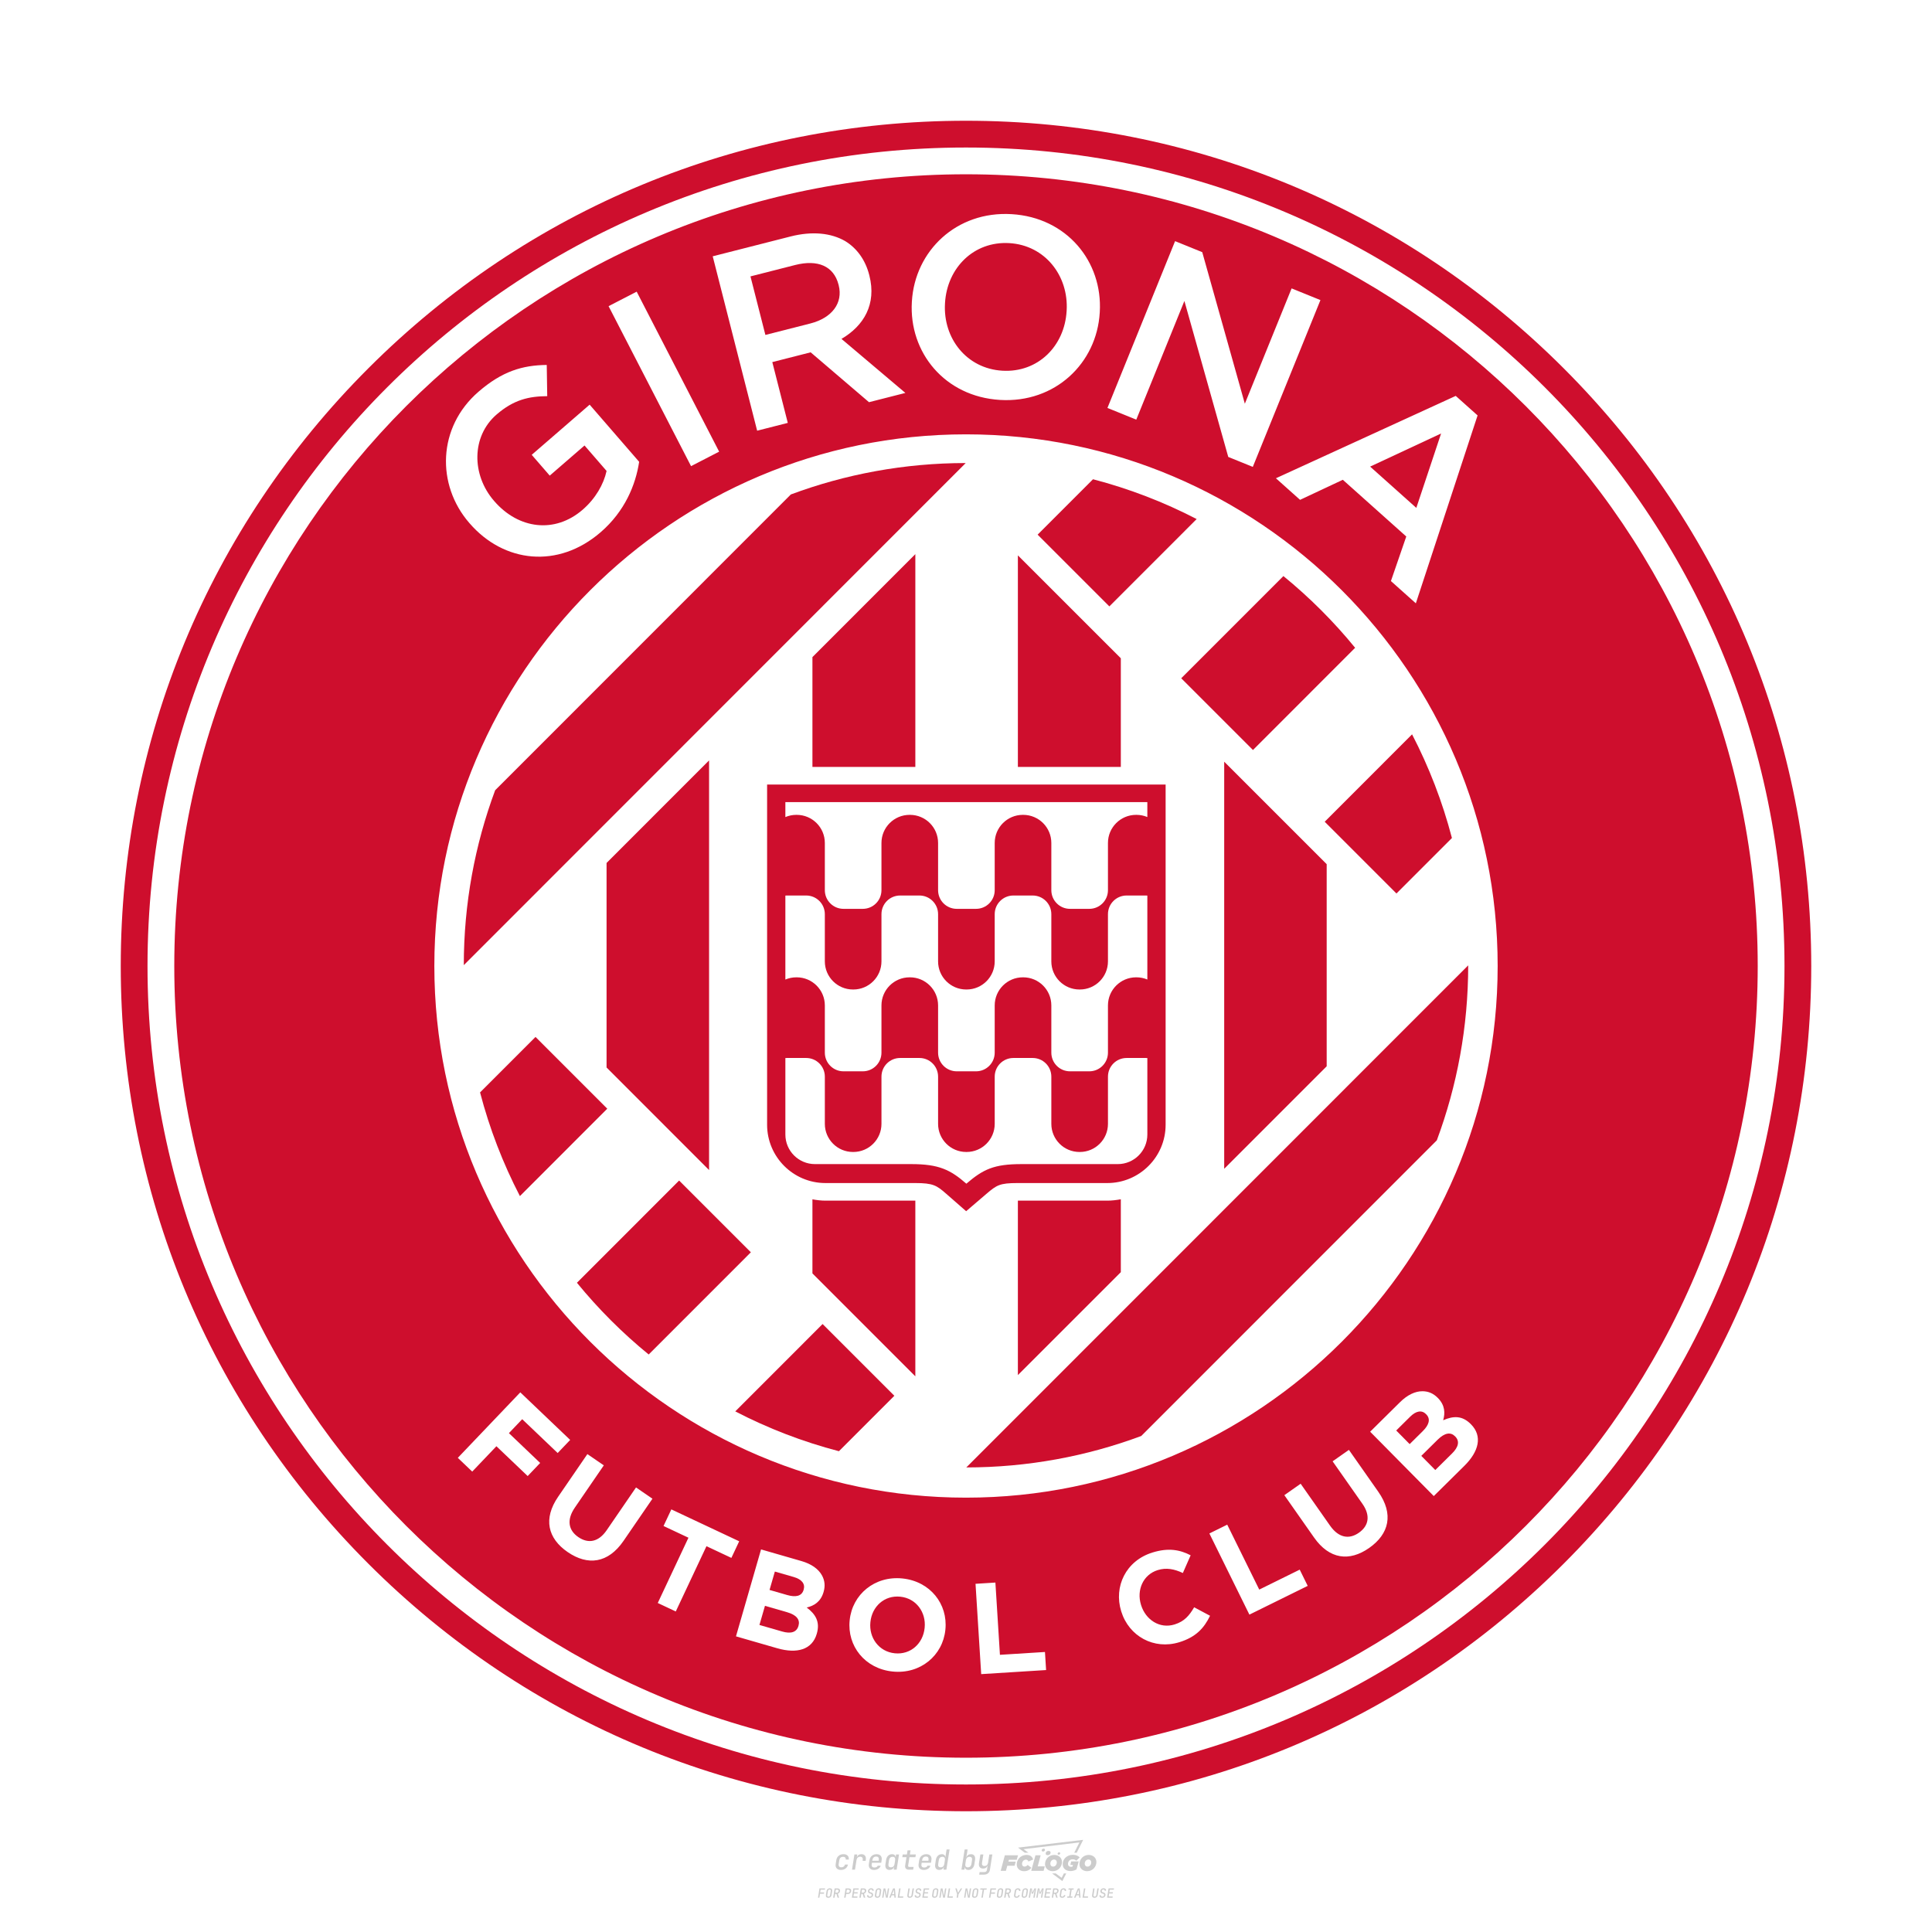 <?xml version="1.0" encoding="UTF-8"?>
<svg id="_图层_1" data-name="图层_1" xmlns="http://www.w3.org/2000/svg" version="1.1" viewBox="0 0 800 800">
  <!-- Generator: Adobe Illustrator 29.1.0, SVG Export Plug-In . SVG Version: 2.1.0 Build 142)  -->
  <path d="M348.219,774.301c-.786,0-1.375-.217-1.768-.652-.393-.435-.528-1.03-.406-1.786l.252-1.648c.122-.755.45-1.35.984-1.785.534-.435,1.194-.652,1.98-.652.755,0,1.329.199,1.722.595.393.397.551.938.475,1.625h-1.236c.03-.359-.055-.637-.257-.836-.202-.198-.498-.297-.887-.297-.42,0-.763.117-1.03.349-.267.233-.435.563-.503.99l-.263,1.659c-.069.435-.006.769.189,1.002.195.233.502.349.921.349.389,0,.715-.099.979-.297.263-.198.436-.48.521-.847h1.236c-.137.687-.467,1.231-.99,1.631-.523.401-1.162.6-1.917.6ZM352.797,774.187l.996-6.294h1.19l-.195,1.19c.336-.87.973-1.304,1.911-1.304.671,0,1.169.208,1.493.624.324.416.429.986.315,1.71l-.069.423h-1.27l.057-.32c.069-.45.011-.795-.171-1.036-.183-.24-.477-.361-.881-.361-.405,0-.74.122-1.007.366-.267.245-.435.588-.503,1.03l-.63,3.971h-1.236ZM361.906,774.301c-.77,0-1.346-.223-1.728-.669s-.515-1.036-.401-1.768l.252-1.648c.084-.488.257-.915.521-1.282s.601-.651,1.013-.852c.412-.202.873-.304,1.385-.304.77,0,1.349.224,1.734.669.385.446.517,1.036.395,1.768l-.172,1.121h-3.845l-.092.526c-.153.954.217,1.431,1.11,1.431.717,0,1.175-.248,1.373-.744h1.225c-.168.534-.503.96-1.007,1.276-.504.317-1.091.475-1.763.475ZM361.231,770.216l-.046.286,2.655-.012.046-.286c.069-.466.013-.822-.166-1.07-.179-.248-.486-.372-.921-.372-.443,0-.795.126-1.059.378-.263.252-.433.611-.509,1.076ZM368.326,774.301c-.633,0-1.103-.212-1.408-.635s-.397-1.001-.274-1.734l.274-1.774c.115-.733.393-1.312.836-1.74.442-.427.98-.641,1.613-.641.465,0,.83.119,1.093.354.263.236.391.557.383.962h.023l.172-1.202h1.236l-.996,6.294h-1.225l.195-1.201h-.023c-.122.412-.351.734-.687.967s-.74.349-1.213.349ZM368.932,773.226c.389,0,.715-.119.978-.355.263-.236.429-.572.498-1.007l.252-1.648c.069-.427.01-.761-.177-1.002-.187-.24-.475-.36-.864-.36-.397,0-.725.118-.984.354-.26.236-.423.572-.492,1.007l-.252,1.648c-.069.443-.013.78.166,1.013.179.233.471.349.876.349ZM376.348,774.187c-.572,0-.994-.157-1.264-.469-.271-.312-.361-.751-.269-1.316l.538-3.387h-1.739l.171-1.122h1.74l.275-1.716h1.236l-.275,1.716h2.472l-.183,1.122h-2.461l-.538,3.387c-.076.442.099.664.526.664h1.717l-.172,1.121h-1.774ZM382.504,774.301c-.77,0-1.346-.223-1.728-.669s-.515-1.036-.401-1.768l.252-1.648c.084-.488.257-.915.521-1.282s.601-.651,1.013-.852c.412-.202.873-.304,1.385-.304.77,0,1.349.224,1.734.669.385.446.517,1.036.395,1.768l-.172,1.121h-3.845l-.092.526c-.153.954.217,1.431,1.11,1.431.717,0,1.175-.248,1.373-.744h1.225c-.168.534-.503.96-1.007,1.276-.504.317-1.091.475-1.763.475ZM381.829,770.216l-.046.286,2.655-.012.046-.286c.069-.466.013-.822-.166-1.07-.179-.248-.486-.372-.921-.372-.443,0-.795.126-1.059.378-.263.252-.433.611-.509,1.076ZM388.924,774.301c-.633,0-1.101-.212-1.402-.635-.301-.423-.395-1.001-.28-1.734l.274-1.774c.115-.733.393-1.312.836-1.74.442-.427.98-.641,1.613-.641.465,0,.83.119,1.093.354.263.236.391.557.383.962h.023l.206-1.465.298-1.796h1.236l-1.327,8.354h-1.225l.195-1.201h-.023c-.122.412-.351.734-.687.967s-.74.349-1.213.349ZM389.531,773.226c.389,0,.715-.119.978-.355.263-.236.429-.572.498-1.007l.252-1.648c.076-.427.019-.761-.172-1.002-.191-.24-.48-.36-.87-.36-.397,0-.725.118-.984.354-.26.236-.423.572-.492,1.007l-.252,1.648c-.076.443-.023.78.16,1.013s.477.349.881.349ZM401.017,774.301c-.473,0-.839-.116-1.099-.349-.26-.233-.385-.555-.378-.967h-.011l-.195,1.201h-1.224l1.327-8.354h1.236l-.286,1.796-.274,1.465h.046c.122-.412.353-.735.692-.967.34-.232.742-.349,1.208-.349.633,0,1.1.214,1.402.641.301.428.395,1.007.281,1.74l-.275,1.774c-.115.733-.395,1.31-.841,1.734-.446.423-.982.635-1.608.635ZM400.766,773.226c.397,0,.723-.116.979-.349.256-.233.422-.571.498-1.013l.252-1.648c.069-.435.011-.77-.171-1.007-.183-.236-.473-.354-.87-.354-.389,0-.715.12-.979.36s-.429.574-.498,1.002l-.252,1.648c-.069.435-.011.771.172,1.007.183.236.473.355.87.355ZM405.469,776.247l.172-1.064h1.934c.641,0,1.007-.302,1.099-.905l.103-.675.206-1.19h-.035c-.122.42-.347.744-.675.973-.328.229-.729.343-1.201.343-.626,0-1.093-.201-1.402-.601s-.41-.944-.303-1.631l.584-3.605h1.236l-.561,3.479c-.061.412,0,.732.183.961s.465.343.847.343c.389,0,.717-.122.984-.366.267-.244.431-.584.492-1.018l.538-3.399h1.236l-1.007,6.409c-.099.603-.37,1.078-.812,1.425-.443.347-1.0.521-1.671.521h-1.946ZM417.787,770.085h3.221l.537-1.855h-5.466l-1.708,6.442h2.147l.586-2.099h3.026l.439-1.708h-3.026l.244-.781ZM424.229,772.916c-.586,0-1.025-.39-1.025-1.123,0-.878.634-1.757,1.611-1.757.488,0,.878.244,1.025.781l1.952-.83c-.293-1.171-1.269-1.903-2.635-1.903-2.782,0-4.148,2.147-4.148,3.904s1.269,2.83,3.075,2.83c1.367,0,2.342-.586,2.977-1.415l-1.513-1.171c-.39.439-.83.683-1.318.683ZM430.915,768.231h-2.147l-1.757,6.442h5.124l.488-1.855h-2.928l1.22-4.587ZM439.748,771.013c0-1.659-1.318-2.928-3.221-2.928-2.196,0-3.807,1.806-3.807,3.807,0,1.659,1.318,2.928,3.221,2.928,2.196,0,3.807-1.806,3.807-3.807ZM434.917,771.696c0-.83.586-1.708,1.513-1.708.781,0,1.171.537,1.171,1.22,0,.83-.586,1.708-1.513,1.708-.781,0-1.171-.537-1.171-1.22ZM443.213,772.233h1.074l-.195.683c-.146.049-.342.098-.586.098-.683,0-1.269-.39-1.269-1.22,0-1.025.732-1.903,1.952-1.903.586,0,1.123.244,1.513.586l1.367-1.367c-.439-.537-1.513-1.074-2.733-1.074-2.587,0-4.295,1.757-4.295,3.855,0,2.05,1.611,2.879,3.221,2.879.927,0,1.855-.293,2.489-.683l.927-3.319h-3.123l-.342,1.464ZM450.777,768.084c-2.196,0-3.807,1.806-3.807,3.807,0,1.659,1.318,2.928,3.221,2.928,2.196,0,3.807-1.806,3.807-3.807,0-1.659-1.318-2.928-3.221-2.928ZM450.338,772.916c-.781,0-1.171-.537-1.171-1.22,0-.83.586-1.708,1.513-1.708.781,0,1.171.537,1.171,1.22,0,.83-.586,1.708-1.513,1.708ZM437.942,767.499c-.049.293.098.488.439.488s.537-.195.634-.488c.049-.244-.098-.488-.439-.488s-.586.244-.634.488ZM432.135,765.498c-.439,0-.732.244-.781.586s.098.586.537.586.732-.244.781-.586c.098-.342-.098-.586-.537-.586ZM433.013,767.303c-.098.537.146.878.83.878.634,0,1.074-.39,1.171-.878s-.146-.878-.83-.878c-.683,0-1.074.39-1.171.878ZM439.602,777.552l-2.44-1.806h-1.513l4.246,3.172,1.611-3.172h-.976l-.927,1.806ZM425.839,767.157l-2.001-1.464,23.132-2.782-2.147,4.246h1.025l2.684-5.319-26.988,3.221,2.782,2.099h1.513ZM338.719,785.785l.609-3.832h2.32l-.084.519h-1.764l-.184,1.145h1.627l-.084.525h-1.617l-.257,1.643h-.567ZM342.97,785.838c-.357,0-.623-.101-.798-.302-.175-.201-.234-.473-.178-.816l.268-1.701c.056-.343.203-.615.441-.816.238-.201.535-.302.892-.302s.623.1.798.299c.175.199.236.471.184.814l-.268,1.706c-.056.343-.204.615-.444.816-.24.201-.538.302-.895.302ZM343.049,785.334c.193,0,.348-.052.467-.158.119-.105.194-.257.226-.457l.268-1.701c.032-.199.005-.352-.079-.457-.084-.105-.222-.158-.415-.158s-.347.052-.465.158c-.117.105-.192.257-.223.457l-.268,1.701c-.032.2-.005.352.079.457s.22.158.409.158ZM344.996,785.785l.609-3.832h1.202c.238,0,.439.046.604.139.165.093.283.223.357.391s.091.366.052.593c-.038.259-.14.484-.304.675-.165.191-.366.321-.604.391l.535,1.643h-.619l-.478-1.575h-.541l-.247,1.575h-.567ZM345.888,783.707h.635c.189,0,.349-.056.48-.168.131-.112.211-.262.239-.451.032-.193,0-.345-.094-.459-.095-.114-.236-.171-.425-.171h-.635l-.2,1.249ZM349.545,785.785l.609-3.832h1.254c.371,0,.651.105.84.315.189.21.255.49.199.84-.038.234-.122.438-.249.611s-.29.307-.488.402c-.198.095-.419.142-.664.142h-.693l-.241,1.522h-.567ZM350.432,783.754h.693c.192,0,.357-.059.493-.176.136-.117.22-.274.252-.47s-.002-.352-.1-.47-.245-.176-.441-.176h-.688l-.21,1.291ZM352.747,785.785l.609-3.832h2.252l-.079.504h-1.695l-.173,1.087h1.512l-.079.499h-1.512l-.194,1.239h1.69l-.079.504h-2.252ZM355.843,785.785l.609-3.832h1.202c.238,0,.439.046.604.139.165.093.283.223.357.391s.091.366.052.593c-.038.259-.14.484-.304.675-.165.191-.366.321-.604.391l.535,1.643h-.619l-.478-1.575h-.541l-.247,1.575h-.567ZM356.736,783.707h.635c.189,0,.349-.056.48-.168.131-.112.211-.262.239-.451.032-.193,0-.345-.094-.459-.095-.114-.236-.171-.425-.171h-.635l-.2,1.249ZM360.132,785.838c-.385,0-.674-.095-.866-.286-.192-.191-.264-.451-.215-.779h.567c-.028.175.011.312.116.412.105.1.266.149.483.149.203,0,.37-.049.501-.147.131-.098.211-.233.239-.404.021-.15.001-.279-.06-.386-.061-.107-.158-.181-.291-.223l-.457-.136c-.266-.08-.462-.217-.588-.409-.126-.192-.17-.42-.131-.682.035-.21.112-.394.231-.551s.273-.28.462-.367.402-.131.64-.131c.35,0,.616.095.798.286.182.191.248.444.2.759h-.567c.028-.168-.003-.3-.092-.396-.089-.096-.23-.144-.422-.144-.189,0-.343.045-.462.134-.119.089-.189.214-.21.375-.025.151-.007.279.052.386s.158.181.294.223l.467.147c.262.081.456.217.58.409.124.193.165.422.123.688-.035.217-.116.406-.241.567-.126.161-.288.286-.485.375-.198.089-.419.134-.664.134ZM363.265,785.838c-.357,0-.623-.101-.798-.302-.175-.201-.234-.473-.178-.816l.268-1.701c.056-.343.203-.615.441-.816.238-.201.535-.302.892-.302s.623.1.798.299c.175.199.236.471.184.814l-.268,1.706c-.056.343-.204.615-.444.816-.24.201-.538.302-.895.302ZM363.344,785.334c.193,0,.348-.052.467-.158.119-.105.194-.257.226-.457l.268-1.701c.032-.199.005-.352-.079-.457-.084-.105-.222-.158-.415-.158s-.347.052-.465.158c-.117.105-.192.257-.223.457l-.268,1.701c-.032.2-.005.352.079.457s.22.158.409.158ZM365.275,785.785l.609-3.832h.709l.619,3.186c.007-.098.017-.217.029-.357.012-.14.027-.285.045-.435.018-.151.037-.289.058-.415l.315-1.979h.525l-.609,3.832h-.709l-.614-3.186c-.007.095-.017.209-.029.344s-.027.276-.045.423c-.018.147-.037.283-.058.409l-.315,2.01h-.53ZM368.225,785.785l1.585-3.832h.745l.373,3.832h-.562l-.073-.971h-1.087l-.388.971h-.593ZM369.385,784.342h.871l-.089-1.102c-.018-.196-.03-.365-.037-.509-.007-.143-.011-.243-.011-.299-.018.056-.052.156-.102.299s-.115.311-.192.504l-.441,1.107ZM371.721,785.785l.609-3.832h.567l-.525,3.312h1.674l-.079.52h-2.247ZM376.678,785.838c-.367,0-.634-.101-.8-.302-.166-.201-.221-.475-.165-.821l.436-2.761h.567l-.436,2.755c-.032.196-.008.35.071.462.079.112.214.168.407.168.193,0,.347-.056.465-.168.117-.112.192-.266.223-.462l.435-2.755h.567l-.436,2.761c-.056.35-.2.625-.433.824-.233.199-.533.299-.9.299ZM379.844,785.838c-.385,0-.674-.095-.866-.286-.192-.191-.264-.451-.215-.779h.567c-.028.175.011.312.116.412.105.1.266.149.483.149.203,0,.37-.049.501-.147.131-.098.211-.233.239-.404.021-.15.001-.279-.06-.386-.061-.107-.158-.181-.291-.223l-.457-.136c-.266-.08-.462-.217-.588-.409-.126-.192-.17-.42-.131-.682.035-.21.112-.394.231-.551s.273-.28.462-.367.402-.131.64-.131c.35,0,.616.095.798.286.182.191.248.444.2.759h-.567c.028-.168-.003-.3-.092-.396-.089-.096-.23-.144-.422-.144-.189,0-.343.045-.462.134-.119.089-.189.214-.21.375-.025.151-.007.279.052.386s.158.181.294.223l.467.147c.262.081.456.217.58.409.124.193.165.422.123.688-.035.217-.116.406-.241.567-.126.161-.288.286-.485.375-.198.089-.419.134-.664.134ZM381.906,785.785l.609-3.832h2.252l-.079.504h-1.695l-.173,1.087h1.512l-.079.499h-1.512l-.194,1.239h1.69l-.079.504h-2.252ZM386.943,785.838c-.357,0-.623-.101-.798-.302-.175-.201-.234-.473-.178-.816l.268-1.701c.056-.343.203-.615.441-.816.238-.201.535-.302.892-.302s.623.1.798.299c.175.199.236.471.184.814l-.268,1.706c-.056.343-.204.615-.444.816-.24.201-.538.302-.895.302ZM387.021,785.334c.193,0,.348-.052.467-.158.119-.105.194-.257.226-.457l.268-1.701c.032-.199.005-.352-.079-.457-.084-.105-.222-.158-.415-.158s-.347.052-.465.158c-.117.105-.192.257-.223.457l-.268,1.701c-.032.2-.005.352.079.457s.22.158.409.158ZM388.953,785.785l.609-3.832h.709l.619,3.186c.007-.098.017-.217.029-.357.012-.14.027-.285.045-.435.018-.151.037-.289.058-.415l.315-1.979h.525l-.609,3.832h-.709l-.614-3.186c-.007.095-.017.209-.029.344s-.027.276-.045.423c-.018.147-.037.283-.058.409l-.315,2.01h-.53ZM392.249,785.785l.609-3.832h.567l-.525,3.312h1.674l-.079.52h-2.247ZM396.117,785.785l.22-1.412-.751-2.42h.577l.446,1.449c.028.095.05.184.066.268.016.084.025.147.029.189.018-.042.046-.105.087-.189.04-.084.088-.173.144-.268l.898-1.449h.598l-1.528,2.42-.22,1.412h-.567ZM399.217,785.785l.609-3.832h.709l.619,3.186c.007-.098.017-.217.029-.357.012-.14.027-.285.044-.435.018-.151.037-.289.058-.415l.315-1.979h.525l-.609,3.832h-.709l-.614-3.186c-.007.095-.017.209-.029.344s-.027.276-.045.423c-.018.147-.037.283-.058.409l-.315,2.01h-.53ZM403.505,785.838c-.357,0-.623-.101-.798-.302-.175-.201-.234-.473-.178-.816l.268-1.701c.056-.343.203-.615.441-.816.238-.201.535-.302.892-.302.357,0,.623.1.798.299.175.199.236.471.184.814l-.268,1.706c-.056.343-.204.615-.444.816-.239.201-.538.302-.895.302ZM403.584,785.334c.193,0,.348-.052.467-.158.119-.105.194-.257.226-.457l.268-1.701c.032-.199.005-.352-.079-.457-.084-.105-.222-.158-.415-.158-.193,0-.347.052-.465.158-.117.105-.191.257-.223.457l-.268,1.701c-.032.2-.005.352.079.457.084.105.22.158.409.158ZM406.381,785.785l.525-3.312h-1.023l.084-.519h2.619l-.084.519h-1.029l-.525,3.312h-.567ZM409.518,785.785l.609-3.832h2.32l-.084.519h-1.764l-.184,1.145h1.627l-.084.525h-1.617l-.257,1.643h-.567ZM413.769,785.838c-.357,0-.623-.101-.798-.302-.175-.201-.234-.473-.178-.816l.268-1.701c.056-.343.203-.615.441-.816.238-.201.535-.302.892-.302.357,0,.623.1.798.299.175.199.236.471.184.814l-.268,1.706c-.056.343-.204.615-.444.816-.239.201-.538.302-.895.302ZM413.848,785.334c.193,0,.348-.052.467-.158.119-.105.194-.257.226-.457l.268-1.701c.032-.199.005-.352-.079-.457-.084-.105-.222-.158-.415-.158-.193,0-.347.052-.465.158-.117.105-.191.257-.223.457l-.268,1.701c-.032.2-.005.352.079.457.084.105.22.158.409.158ZM415.795,785.785l.609-3.832h1.202c.238,0,.439.046.604.139.164.093.283.223.357.391s.091.366.053.593c-.039.259-.14.484-.304.675-.165.191-.366.321-.604.391l.535,1.643h-.619l-.478-1.575h-.541l-.247,1.575h-.567ZM416.688,783.707h.635c.189,0,.349-.056.48-.168.131-.112.211-.262.239-.451.032-.193,0-.345-.095-.459-.094-.114-.236-.171-.425-.171h-.635l-.199,1.249ZM420.905,785.838c-.36,0-.631-.101-.811-.302-.18-.201-.242-.473-.186-.816l.268-1.701c.056-.346.206-.619.449-.819s.545-.299.906-.299c.357,0,.625.101.806.302.18.201.242.473.186.816h-.567c.031-.199.003-.352-.087-.457-.089-.105-.228-.158-.417-.158-.193,0-.351.052-.475.158-.124.105-.202.255-.234.451l-.268,1.706c-.032.2-.003.352.087.457.089.105.23.158.423.158s.35-.052.472-.158.199-.257.231-.457h.567c-.035.228-.115.425-.239.593s-.281.298-.47.388c-.189.091-.402.136-.64.136ZM424.034,785.838c-.357,0-.623-.101-.798-.302-.175-.201-.234-.473-.178-.816l.268-1.701c.056-.343.203-.615.441-.816.238-.201.535-.302.892-.302.357,0,.623.1.798.299.175.199.236.471.184.814l-.268,1.706c-.056.343-.204.615-.444.816-.239.201-.538.302-.895.302ZM424.112,785.334c.193,0,.348-.052.467-.158.119-.105.194-.257.226-.457l.268-1.701c.032-.199.005-.352-.079-.457-.084-.105-.222-.158-.415-.158-.193,0-.347.052-.465.158-.117.105-.191.257-.223.457l-.268,1.701c-.032.2-.005.352.079.457.084.105.22.158.409.158ZM425.965,785.785l.609-3.832h.687l.184,1.228c.021.119.037.23.047.333.011.103.019.183.026.239.018-.056.047-.136.089-.241.042-.105.091-.217.147-.336l.567-1.223h.709l-.609,3.832h-.535l.204-1.291c.025-.168.058-.352.1-.554.042-.201.087-.404.136-.609s.096-.4.142-.585c.045-.185.087-.348.126-.488l-.855,1.863h-.551l-.283-1.863c-.004.136-.011.295-.021.475s-.024.372-.039.575c-.016.203-.035.407-.058.611-.023.205-.048.396-.076.575l-.205,1.291h-.54ZM429.115,785.785l.609-3.832h.687l.184,1.228c.021.119.037.23.047.333.011.103.019.183.026.239.018-.056.047-.136.089-.241.042-.105.091-.217.147-.336l.567-1.223h.709l-.609,3.832h-.535l.204-1.291c.025-.168.058-.352.1-.554.042-.201.087-.404.136-.609s.096-.4.142-.585c.045-.185.087-.348.126-.488l-.855,1.863h-.551l-.283-1.863c-.004.136-.011.295-.021.475s-.024.372-.039.575c-.016.203-.035.407-.058.611-.023.205-.048.396-.076.575l-.205,1.291h-.54ZM432.411,785.785l.609-3.832h2.252l-.079.504h-1.696l-.173,1.087h1.512l-.079.499h-1.512l-.194,1.239h1.69l-.079.504h-2.252ZM435.507,785.785l.609-3.832h1.202c.238,0,.439.046.604.139.164.093.283.223.357.391s.091.366.053.593c-.039.259-.14.484-.304.675-.165.191-.366.321-.604.391l.535,1.643h-.619l-.478-1.575h-.541l-.247,1.575h-.567ZM436.4,783.707h.635c.189,0,.349-.056.48-.168.131-.112.211-.262.239-.451.032-.193,0-.345-.095-.459-.094-.114-.236-.171-.425-.171h-.635l-.199,1.249ZM439.801,785.838c-.36,0-.631-.101-.811-.302-.18-.201-.242-.473-.186-.816l.268-1.701c.056-.346.206-.619.449-.819s.545-.299.906-.299c.357,0,.625.101.806.302.18.201.242.473.186.816h-.567c.031-.199.003-.352-.087-.457-.089-.105-.228-.158-.417-.158-.193,0-.351.052-.475.158-.124.105-.202.255-.234.451l-.268,1.706c-.032.2-.003.352.087.457.089.105.23.158.423.158s.35-.052.472-.158.199-.257.231-.457h.567c-.035.228-.115.425-.239.593s-.281.298-.47.388c-.189.091-.402.136-.64.136ZM441.879,785.785l.079-.504h.777l.446-2.824h-.777l.084-.504h2.126l-.084.504h-.777l-.446,2.824h.777l-.079.504h-2.126ZM444.74,785.785l1.585-3.832h.745l.373,3.832h-.562l-.073-.971h-1.087l-.388.971h-.593ZM445.9,784.342h.871l-.089-1.102c-.017-.196-.03-.365-.037-.509-.007-.143-.01-.243-.01-.299-.018.056-.052.156-.102.299s-.115.311-.192.504l-.441,1.107ZM448.235,785.785l.609-3.832h.567l-.525,3.312h1.674l-.079.52h-2.247ZM453.193,785.838c-.368,0-.634-.101-.8-.302-.166-.201-.221-.475-.165-.821l.436-2.761h.567l-.436,2.755c-.032.196-.008.35.071.462.079.112.214.168.407.168s.347-.056.465-.168c.117-.112.192-.266.223-.462l.436-2.755h.567l-.436,2.761c-.056.35-.2.625-.433.824-.233.199-.533.299-.9.299ZM456.358,785.838c-.385,0-.674-.095-.866-.286-.193-.191-.264-.451-.215-.779h.567c-.028.175.011.312.115.412.105.1.266.149.483.149.203,0,.37-.049.501-.147s.211-.233.239-.404c.021-.15.001-.279-.06-.386s-.158-.181-.291-.223l-.457-.136c-.266-.08-.462-.217-.588-.409-.126-.192-.17-.42-.131-.682.035-.21.112-.394.231-.551s.273-.28.462-.367c.189-.087.402-.131.64-.131.35,0,.616.095.798.286.182.191.248.444.199.759h-.567c.028-.168-.003-.3-.092-.396-.089-.096-.23-.144-.423-.144-.189,0-.343.045-.462.134-.119.089-.189.214-.21.375-.025.151-.007.279.052.386s.158.181.294.223l.467.147c.262.081.456.217.58.409.124.193.165.422.124.688-.035.217-.116.406-.241.567-.126.161-.288.286-.485.375-.198.089-.419.134-.664.134ZM458.421,785.785l.609-3.832h2.252l-.079.504h-1.696l-.173,1.087h1.512l-.079.499h-1.512l-.194,1.239h1.69l-.079.504h-2.252Z" style="fill: #ccc;"/>
  <g>
    <g>
      <path d="M400,61.082c187.179,0,338.918,151.739,338.918,338.918s-151.738,338.918-338.918,338.918S61.083,587.179,61.083,400,212.821,61.082,400,61.082M400,50c-93.488,0-181.381,36.406-247.487,102.513-66.106,66.106-102.513,153.999-102.513,247.487s36.407,181.381,102.513,247.487c66.106,66.106,153.999,102.513,247.487,102.513s181.381-36.406,247.488-102.513c66.106-66.106,102.513-153.999,102.513-247.487s-36.406-181.381-102.513-247.487c-66.106-66.106-153.999-102.513-247.488-102.513h0Z" style="fill: #ce0e2d;"/>
      <g>
        <path d="M415.021,153.501c14.772.881,25.778-10.193,26.64-24.647l.016-.213c.86-14.452-8.945-27.089-23.717-27.97-14.77-.881-25.782,10.3-26.646,24.752l-.011.213c-.862,14.453,8.949,26.983,23.719,27.864Z" style="fill: #ce0e2d;"/>
        <g>
          <path d="M399.999,72.165c-181.058,0-327.834,146.777-327.834,327.835s146.776,327.836,327.834,327.836,327.836-146.777,327.836-327.836S581.059,72.165,399.999,72.165ZM611.838,172.016l-25.566,77.807-10.32-9.222,6.355-18.451-26.273-23.481-17.704,8.307-10.001-8.938,74.46-34.108,9.05,8.087ZM486.576,99.852l11.249,4.561,17.637,62.76,19.365-47.755,11.939,4.84-28.006,69.07-10.164-4.122-18.164-64.581-19.921,49.138-11.941-4.842,28.006-69.068ZM377.593,124.819c1.248-20.936,18.45-37.507,41.298-36.144,22.848,1.363,37.755,19.637,36.504,40.572l-.013.213c-1.248,20.935-18.447,37.506-41.296,36.143-22.846-1.363-37.755-19.636-36.506-40.572l.013-.212ZM327.308,97.926c9.079-2.313,16.88-1.445,22.679,1.912,4.816,2.948,8.351,7.761,9.954,14.054l.051.206c3.023,11.864-2.282,20.796-11.553,26.233l26.463,22.371-15.062,3.837-24.157-20.65-15.886,4.048,6.413,25.172-12.689,3.232-18.398-72.214,32.186-8.2ZM263.637,120.775l34.146,66.247-11.637,6-34.146-66.246,11.637-6.001ZM198.122,162.223c9.818-8.504,18.224-10.996,28.272-11.106l.203,12.922c-7.551.062-13.839,1.423-21,7.627-10.383,8.993-10.394,24.919-1.054,35.703l.141.161c10.037,11.589,25.072,13.497,36.58,3.529,5.314-4.601,8.677-10.473,9.909-16.047l-9.134-10.543-14.404,12.478-7.46-8.611,23.983-20.773,20.497,23.661c-1.442,9.559-5.924,20.484-15.904,29.128-17.626,15.266-40.09,12.749-54.309-3.668l-.141-.162c-13.662-15.774-13.162-39.59,3.82-54.298ZM218.499,611.201l-12.944-12.346-10.016,10.5-5.968-5.692,25.874-27.122,20.653,19.701-5.176,5.425-14.683-14.009-5.508,5.774,12.941,12.346-5.173,5.425ZM258.204,638.026c-6.421,9.364-14.826,10.352-23.13,4.66-8.302-5.695-10.202-13.814-3.963-22.912l12.113-17.666,6.801,4.664-11.99,17.489c-3.452,5.034-2.722,9.366,1.429,12.212,4.151,2.849,8.395,2.056,11.756-2.846l12.144-17.709,6.801,4.664-11.961,17.444ZM292.534,640.24l-12.709,27.032-7.46-3.508,12.709-27.03-10.32-4.851,3.235-6.88,28.095,13.211-3.235,6.878-10.316-4.851ZM341.046,659.134l-.029.102c-1.172,4.064-3.986,5.704-6.973,6.402,3.707,2.797,5.58,5.955,4.186,10.79l-.031.103c-1.898,6.583-8.194,8.329-16.32,5.988l-17.128-4.94,10.385-36,16.715,4.822c4.113,1.186,7.029,3.252,8.491,5.903,1.17,2.119,1.416,4.363.703,6.831ZM391.465,674.794l-.011.107c-1.083,10.595-10.331,18.418-21.832,17.242-11.501-1.176-18.876-10.593-17.793-21.188l.013-.107c1.081-10.597,10.329-18.418,21.83-17.243,11.501,1.176,18.878,10.593,17.793,21.188ZM406.293,693.221l-2.347-37.401,8.228-.516,1.878,29.92,18.648-1.17.469,7.479-26.876,1.688ZM488.36,679.995c-10.539,3.265-20.886-2.443-24.07-12.724l-.031-.103c-3.155-10.177,1.934-20.892,12.932-24.3,6.75-2.094,11.488-1.095,15.828,1.148l-3.222,7.334c-3.539-1.651-6.828-2.313-10.409-1.204-6.035,1.871-8.829,8.231-6.926,14.369l.031.103c1.902,6.137,7.732,9.937,13.87,8.036,4.09-1.268,6.091-3.683,8.112-7.112l6.582,3.512c-2.463,5.08-5.794,8.803-12.698,10.942ZM517.348,668.582l-16.567-33.609,7.393-3.644,13.254,26.886,16.757-8.261,3.311,6.723-24.148,11.905ZM566.961,640.963c-8.239,5.779-16.507,4.713-22.842-4.314l-12.298-17.53,6.75-4.735,12.175,17.355c3.503,4.995,7.817,5.829,11.937,2.939,4.12-2.889,4.865-7.14,1.451-12.005l-12.327-17.574,6.747-4.735,12.146,17.311c6.515,9.291,4.499,17.506-3.74,23.288ZM606.372,606.956l-12.676,12.535-26.349-26.65,12.374-12.232c3.046-3.011,6.27-4.546,9.297-4.529,2.425.014,4.501.896,6.308,2.725l.076.075c2.974,3.008,3.03,6.264,2.182,9.212,4.251-1.869,7.922-1.962,11.463,1.617l.074.077c4.818,4.873,3.267,11.223-2.749,17.17ZM399.999,620.148c-121.391,0-220.146-98.759-220.146-220.149s98.755-220.147,220.146-220.147,220.15,98.757,220.15,220.147-98.759,220.149-220.15,220.149Z" style="fill: #ce0e2d;"/>
          <path d="M328.665,653l-7.815-2.253-2.197,7.611,7.303,2.106c3.497,1.008,6.033.516,6.806-2.159l.029-.102c.683-2.366-.784-4.237-4.126-5.202Z" style="fill: #ce0e2d;"/>
          <path d="M590.555,585.63l-.074-.076c-1.73-1.751-4.082-1.387-6.556,1.06l-5.785,5.722,5.569,5.635,5.408-5.345c2.588-2.559,3.398-5.015,1.438-6.995Z" style="fill: #ce0e2d;"/>
          <path d="M602.505,594.746c-1.768-1.791-4.193-1.578-7.199,1.397l-6.779,6.701,5.796,5.862,6.966-6.888c2.59-2.559,3.247-5.017,1.291-6.997l-.076-.075Z" style="fill: #ce0e2d;"/>
          <path d="M325.91,667.58l-9.155-2.64-2.286,7.92,9.411,2.714c3.499,1.009,5.964.382,6.734-2.292l.029-.102c.699-2.417-.672-4.428-4.734-5.6Z" style="fill: #ce0e2d;"/>
          <path d="M372.794,661.156c-6.605-.676-11.718,4.073-12.372,10.463l-.011.106c-.652,6.39,3.488,12.193,10.092,12.868,6.6.675,11.713-4.073,12.365-10.463l.013-.107c.654-6.39-3.488-12.192-10.088-12.868Z" style="fill: #ce0e2d;"/>
        </g>
        <path d="M335.5,133.959c9.079-2.312,13.645-8.529,11.78-15.855l-.051-.206c-1.974-7.737-8.621-10.548-18.008-8.156l-18.468,4.706,6.178,24.243,18.568-4.731Z" style="fill: #ce0e2d;"/>
        <polygon points="596.727 179.498 567.339 193.209 586.467 210.306 596.727 179.498" style="fill: #ce0e2d;"/>
      </g>
    </g>
    <g>
      <path d="M192.049,399.644l207.831-207.907c-25.471.014-49.866,4.616-72.416,13.01l-122.433,122.482c-8.384,22.551-12.977,46.946-12.982,72.415Z" style="fill: #ce0e2d;"/>
      <path d="M472.555,594.618l122.399-122.434c8.393-22.561,12.992-46.969,12.997-72.452l-207.822,207.903c25.475-.015,49.873-4.62,72.426-13.018Z" style="fill: #ce0e2d;"/>
      <g>
        <path d="M459.361,251.095l36.151-36.166c-13.51-6.998-27.883-12.56-42.92-16.479l-22.934,22.941,29.703,29.704Z" style="fill: #ce0e2d;"/>
        <path d="M221.745,429.375l-22.963,22.971c3.926,15.041,9.495,29.417,16.501,42.929l36.173-36.188-29.711-29.712Z" style="fill: #ce0e2d;"/>
      </g>
      <g>
        <path d="M518.825,310.56l42.307-42.322c-8.878-10.87-18.833-20.823-29.704-29.7l-42.306,42.319,29.703,29.704Z" style="fill: #ce0e2d;"/>
        <path d="M281.206,488.837l-42.314,42.327c8.882,10.871,18.842,20.824,29.718,29.701l42.304-42.319-29.708-29.709Z" style="fill: #ce0e2d;"/>
      </g>
      <g>
        <path d="M578.242,369.979l22.969-22.976c-3.927-15.04-9.497-29.414-16.504-42.924l-36.176,36.188,29.711,29.712Z" style="fill: #ce0e2d;"/>
        <path d="M340.62,548.252l-36.163,36.175c13.51,7.001,27.884,12.566,42.922,16.487l22.947-22.954-29.707-29.708Z" style="fill: #ce0e2d;"/>
      </g>
    </g>
    <g>
      <polygon points="251.164 357.332 251.164 442.028 293.613 484.487 293.613 314.873 251.164 357.332" style="fill: #ce0e2d;"/>
      <polygon points="549.352 441.522 549.352 357.838 506.916 315.401 506.916 483.968 549.352 441.522" style="fill: #ce0e2d;"/>
      <g>
        <polygon points="379.022 317.572 379.022 229.462 336.411 272.085 336.411 317.572 379.022 317.572" style="fill: #ce0e2d;"/>
        <path d="M378.943,497.161h-37.154c-1.842,0-3.624-.238-5.379-.544v30.667l42.611,42.624v-72.746c-.034,0-.045-.001-.078-.001Z" style="fill: #ce0e2d;"/>
      </g>
      <g>
        <polygon points="464.107 317.572 464.107 272.576 421.483 229.963 421.483 317.572 464.107 317.572" style="fill: #ce0e2d;"/>
        <path d="M458.512,497.161h-37.029v72.23l42.624-42.611v-30.185c-1.824.33-3.68.566-5.595.566Z" style="fill: #ce0e2d;"/>
      </g>
    </g>
    <path d="M469.909,324.858h-152.268v140.87c0,13.315,10.833,24.148,24.148,24.148h37.154c7.454,0,8.911.984,12.813,4.396l8.302,7.263,8.38-7.171c4.244-3.631,5.527-4.487,12.92-4.487h37.154c13.315,0,24.148-10.833,24.148-24.148v-140.87h-12.751ZM475.093,469.785c0,6.761-5.483,12.245-12.244,12.245h-39.915c-11.392,0-15.837,2.165-22.784,8.111-6.592-5.766-11.393-8.111-22.784-8.111h-39.915c-6.762,0-12.245-5.483-12.245-12.245v-31.666c.206-.017.412-.031.622-.031h7.994c4.267,0,7.726,3.459,7.726,7.726v19.549c0,6.431,5.214,11.645,11.645,11.645h.157c6.431,0,11.645-5.214,11.645-11.645v-19.549c0-4.267,3.459-7.726,7.726-7.726h7.994c4.267,0,7.726,3.459,7.726,7.726v19.549c0,6.431,5.214,11.645,11.645,11.645h.157c6.431,0,11.645-5.214,11.645-11.645v-19.549c0-4.267,3.459-7.726,7.726-7.726h7.994c4.267,0,7.726,3.459,7.726,7.726v19.549c0,6.431,5.214,11.645,11.645,11.645h.157c6.431,0,11.645-5.214,11.645-11.645v-19.549c0-4.267,3.459-7.726,7.726-7.726h7.994c.199,0,.395.015.59.03v31.667ZM475.093,405.596c-1.387-.583-2.91-.906-4.509-.906h-.157c-6.431,0-11.645,5.214-11.645,11.645v19.549c0,4.267-3.459,7.726-7.726,7.726h-7.994c-4.267,0-7.726-3.459-7.726-7.726v-19.549c0-6.431-5.214-11.645-11.645-11.645h-.157c-6.431,0-11.645,5.214-11.645,11.645v19.549c0,4.267-3.459,7.726-7.726,7.726h-7.994c-4.267,0-7.726-3.459-7.726-7.726v-19.549c0-6.431-5.214-11.645-11.645-11.645h-.157c-6.431,0-11.645,5.214-11.645,11.645v19.549c0,4.267-3.459,7.726-7.726,7.726h-7.994c-4.267,0-7.726-3.459-7.726-7.726v-19.549c0-6.431-5.214-11.645-11.645-11.645h-.157c-1.611,0-3.146.328-4.541.919v-34.766c.206-.017.412-.031.622-.031h7.994c4.267,0,7.726,3.459,7.726,7.726v19.549c0,6.431,5.214,11.645,11.645,11.645h.157c6.431,0,11.645-5.214,11.645-11.645v-19.549c0-4.267,3.459-7.726,7.726-7.726h7.994c4.267,0,7.726,3.459,7.726,7.726v19.549c0,6.431,5.214,11.645,11.645,11.645h.157c6.431,0,11.645-5.214,11.645-11.645v-19.549c0-4.267,3.459-7.726,7.726-7.726h7.994c4.267,0,7.726,3.459,7.726,7.726v19.549c0,6.431,5.214,11.645,11.645,11.645h.157c6.431,0,11.645-5.214,11.645-11.645v-19.549c0-4.267,3.459-7.726,7.726-7.726h7.994c.199,0,.395.015.59.03v34.754ZM475.093,338.32c-1.387-.583-2.91-.906-4.509-.906h-.157c-6.431,0-11.645,5.214-11.645,11.645v19.549c0,4.267-3.459,7.726-7.726,7.726h-7.994c-4.267,0-7.726-3.459-7.726-7.726v-19.549c0-6.431-5.214-11.645-11.645-11.645h-.157c-6.431,0-11.645,5.214-11.645,11.645v19.549c0,4.267-3.459,7.726-7.726,7.726h-7.994c-4.267,0-7.726-3.459-7.726-7.726v-19.549c0-6.431-5.214-11.645-11.645-11.645h-.157c-6.431,0-11.645,5.214-11.645,11.645v19.549c0,4.267-3.459,7.726-7.726,7.726h-7.994c-4.267,0-7.726-3.459-7.726-7.726v-19.549c0-6.431-5.214-11.645-11.645-11.645h-.157c-1.611,0-3.146.328-4.541.919v-6.189h149.885v6.176Z" style="fill: #ce0e2d;"/>
  </g>
</svg>